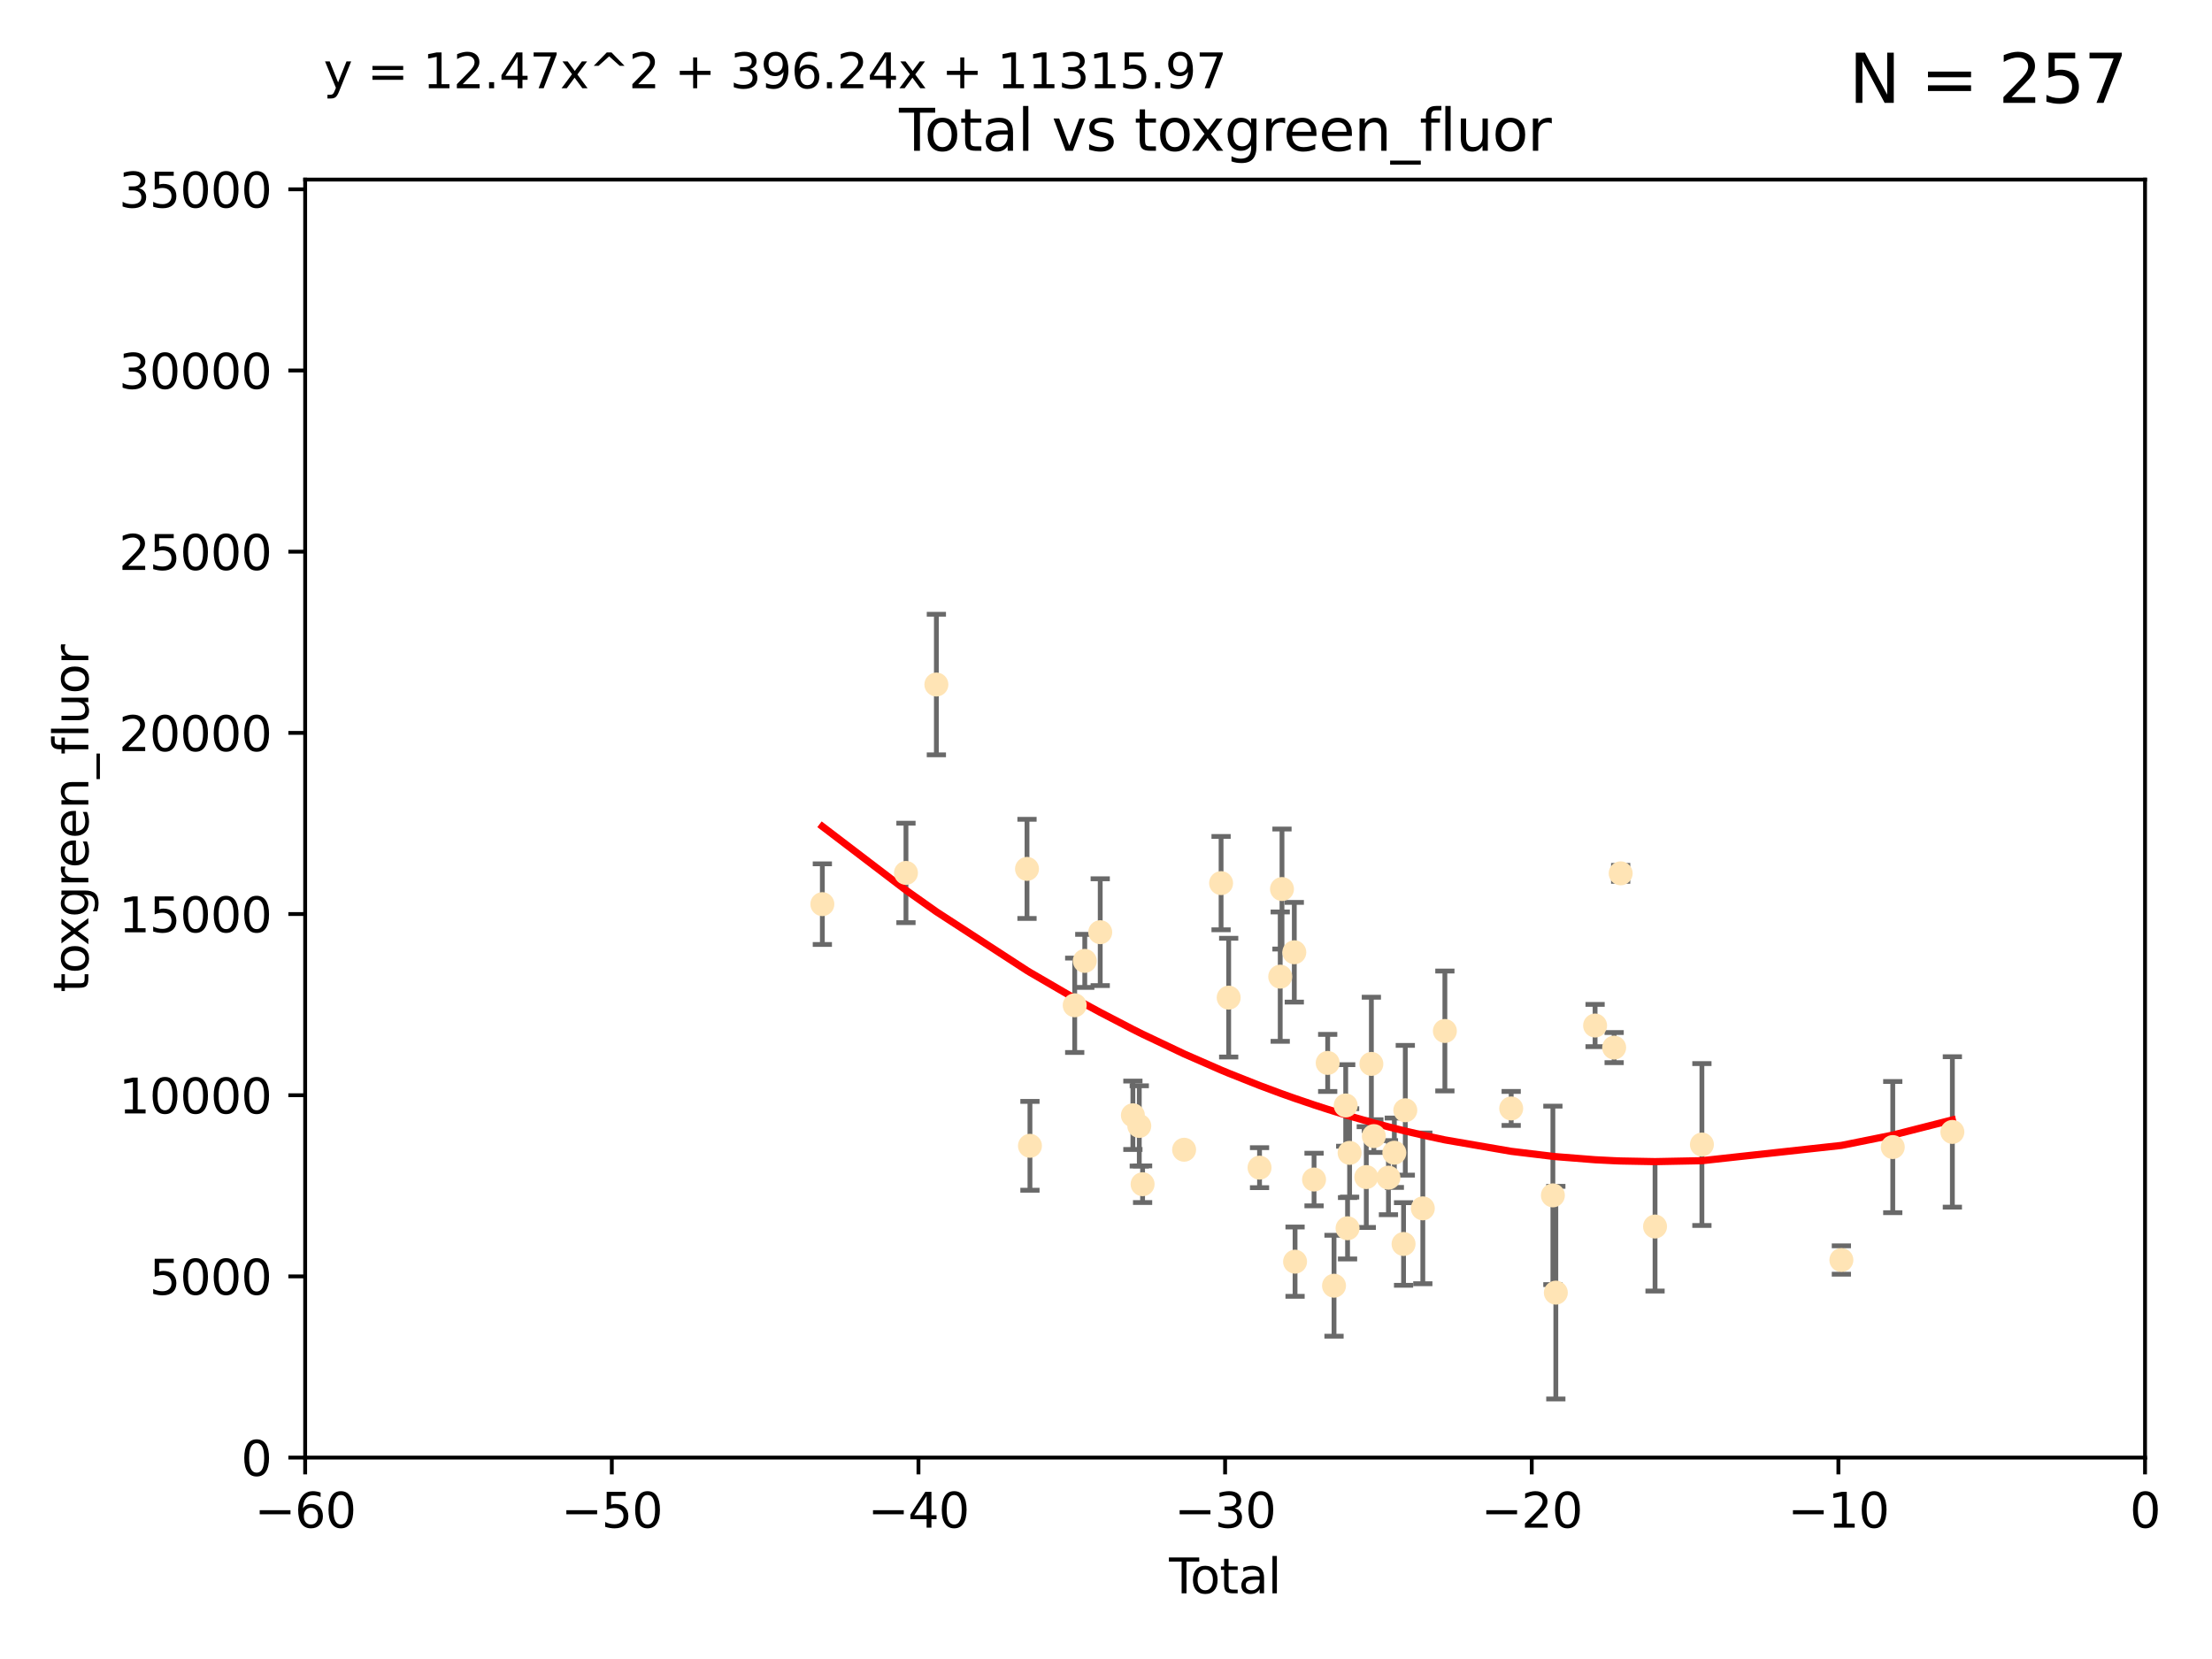 <?xml version="1.0" encoding="utf-8" standalone="no"?>
<!DOCTYPE svg PUBLIC "-//W3C//DTD SVG 1.1//EN"
  "http://www.w3.org/Graphics/SVG/1.1/DTD/svg11.dtd">
<svg xmlns:xlink="http://www.w3.org/1999/xlink" width="460.8pt" height="345.6pt" viewBox="0 0 460.8 345.6" xmlns="http://www.w3.org/2000/svg" version="1.1">
 <defs>
  <style type="text/css">*{stroke-linejoin: round; stroke-linecap: butt}</style>
 </defs>
 <g id="figure_1">
  <g id="patch_1">
   <path d="M 0 345.6 
L 460.8 345.6 
L 460.8 0 
L 0 0 
z
" style="fill: #ffffff"/>
  </g>
  <g id="axes_1">
   <g id="patch_2">
    <path d="M 63.571 303.64 
L 446.85 303.64 
L 446.85 37.411 
L 63.571 37.411 
z
" style="fill: #ffffff"/>
   </g>
   <g id="PathCollection_1">
    <defs>
     <path id="m5e2407a733" d="M 0 1.118 
C 0.297 1.118 0.581 1 0.791 0.791 
C 1 0.581 1.118 0.297 1.118 0 
C 1.118 -0.297 1 -0.581 0.791 -0.791 
C 0.581 -1 0.297 -1.118 0 -1.118 
C -0.297 -1.118 -0.581 -1 -0.791 -0.791 
C -1 -0.581 -1.118 -0.297 -1.118 0 
C -1.118 0.297 -1 0.581 -0.791 0.791 
C -0.581 1 -0.297 1.118 0 1.118 
z
" style="stroke: #ffe4b5"/>
    </defs>
    <g clip-path="url(#pa998f602c1)">
     <use xlink:href="#m5e2407a733" x="171.311" y="188.351" style="fill: #ffe4b5; stroke: #ffe4b5"/>
     <use xlink:href="#m5e2407a733" x="188.729" y="181.843" style="fill: #ffe4b5; stroke: #ffe4b5"/>
     <use xlink:href="#m5e2407a733" x="195.063" y="142.599" style="fill: #ffe4b5; stroke: #ffe4b5"/>
     <use xlink:href="#m5e2407a733" x="213.943" y="181.005" style="fill: #ffe4b5; stroke: #ffe4b5"/>
     <use xlink:href="#m5e2407a733" x="214.558" y="238.693" style="fill: #ffe4b5; stroke: #ffe4b5"/>
     <use xlink:href="#m5e2407a733" x="223.882" y="209.418" style="fill: #ffe4b5; stroke: #ffe4b5"/>
     <use xlink:href="#m5e2407a733" x="225.978" y="200.169" style="fill: #ffe4b5; stroke: #ffe4b5"/>
     <use xlink:href="#m5e2407a733" x="229.196" y="194.192" style="fill: #ffe4b5; stroke: #ffe4b5"/>
     <use xlink:href="#m5e2407a733" x="236.002" y="232.333" style="fill: #ffe4b5; stroke: #ffe4b5"/>
     <use xlink:href="#m5e2407a733" x="237.334" y="234.551" style="fill: #ffe4b5; stroke: #ffe4b5"/>
     <use xlink:href="#m5e2407a733" x="238.024" y="246.695" style="fill: #ffe4b5; stroke: #ffe4b5"/>
     <use xlink:href="#m5e2407a733" x="246.672" y="239.511" style="fill: #ffe4b5; stroke: #ffe4b5"/>
     <use xlink:href="#m5e2407a733" x="254.374" y="183.971" style="fill: #ffe4b5; stroke: #ffe4b5"/>
     <use xlink:href="#m5e2407a733" x="255.958" y="207.828" style="fill: #ffe4b5; stroke: #ffe4b5"/>
     <use xlink:href="#m5e2407a733" x="262.386" y="243.244" style="fill: #ffe4b5; stroke: #ffe4b5"/>
     <use xlink:href="#m5e2407a733" x="266.693" y="203.455" style="fill: #ffe4b5; stroke: #ffe4b5"/>
     <use xlink:href="#m5e2407a733" x="267.062" y="185.203" style="fill: #ffe4b5; stroke: #ffe4b5"/>
     <use xlink:href="#m5e2407a733" x="269.628" y="198.375" style="fill: #ffe4b5; stroke: #ffe4b5"/>
     <use xlink:href="#m5e2407a733" x="269.785" y="262.829" style="fill: #ffe4b5; stroke: #ffe4b5"/>
     <use xlink:href="#m5e2407a733" x="273.742" y="245.717" style="fill: #ffe4b5; stroke: #ffe4b5"/>
     <use xlink:href="#m5e2407a733" x="276.582" y="221.426" style="fill: #ffe4b5; stroke: #ffe4b5"/>
     <use xlink:href="#m5e2407a733" x="277.901" y="267.838" style="fill: #ffe4b5; stroke: #ffe4b5"/>
     <use xlink:href="#m5e2407a733" x="280.335" y="230.287" style="fill: #ffe4b5; stroke: #ffe4b5"/>
     <use xlink:href="#m5e2407a733" x="280.72" y="255.869" style="fill: #ffe4b5; stroke: #ffe4b5"/>
     <use xlink:href="#m5e2407a733" x="281.148" y="240.165" style="fill: #ffe4b5; stroke: #ffe4b5"/>
     <use xlink:href="#m5e2407a733" x="284.624" y="245.207" style="fill: #ffe4b5; stroke: #ffe4b5"/>
     <use xlink:href="#m5e2407a733" x="285.68" y="221.632" style="fill: #ffe4b5; stroke: #ffe4b5"/>
     <use xlink:href="#m5e2407a733" x="286.197" y="236.668" style="fill: #ffe4b5; stroke: #ffe4b5"/>
     <use xlink:href="#m5e2407a733" x="289.239" y="245.328" style="fill: #ffe4b5; stroke: #ffe4b5"/>
     <use xlink:href="#m5e2407a733" x="290.468" y="240.133" style="fill: #ffe4b5; stroke: #ffe4b5"/>
     <use xlink:href="#m5e2407a733" x="292.388" y="259.145" style="fill: #ffe4b5; stroke: #ffe4b5"/>
     <use xlink:href="#m5e2407a733" x="292.749" y="231.288" style="fill: #ffe4b5; stroke: #ffe4b5"/>
     <use xlink:href="#m5e2407a733" x="296.398" y="251.723" style="fill: #ffe4b5; stroke: #ffe4b5"/>
     <use xlink:href="#m5e2407a733" x="300.995" y="214.773" style="fill: #ffe4b5; stroke: #ffe4b5"/>
     <use xlink:href="#m5e2407a733" x="314.809" y="230.909" style="fill: #ffe4b5; stroke: #ffe4b5"/>
     <use xlink:href="#m5e2407a733" x="323.494" y="249.018" style="fill: #ffe4b5; stroke: #ffe4b5"/>
     <use xlink:href="#m5e2407a733" x="324.108" y="269.281" style="fill: #ffe4b5; stroke: #ffe4b5"/>
     <use xlink:href="#m5e2407a733" x="332.286" y="213.635" style="fill: #ffe4b5; stroke: #ffe4b5"/>
     <use xlink:href="#m5e2407a733" x="336.257" y="218.233" style="fill: #ffe4b5; stroke: #ffe4b5"/>
     <use xlink:href="#m5e2407a733" x="337.617" y="181.932" style="fill: #ffe4b5; stroke: #ffe4b5"/>
     <use xlink:href="#m5e2407a733" x="344.776" y="255.506" style="fill: #ffe4b5; stroke: #ffe4b5"/>
     <use xlink:href="#m5e2407a733" x="354.538" y="238.425" style="fill: #ffe4b5; stroke: #ffe4b5"/>
     <use xlink:href="#m5e2407a733" x="383.593" y="262.484" style="fill: #ffe4b5; stroke: #ffe4b5"/>
     <use xlink:href="#m5e2407a733" x="394.298" y="238.955" style="fill: #ffe4b5; stroke: #ffe4b5"/>
     <use xlink:href="#m5e2407a733" x="406.714" y="235.8" style="fill: #ffe4b5; stroke: #ffe4b5"/>
    </g>
   </g>
   <g id="matplotlib.axis_1">
    <g id="xtick_1">
     <g id="line2d_1">
      <defs>
       <path id="m1ac04f2aa4" d="M 0 0 
L 0 3.5 
" style="stroke: #000000; stroke-width: 0.8"/>
      </defs>
      <g>
       <use xlink:href="#m1ac04f2aa4" x="63.571" y="303.64" style="stroke: #000000; stroke-width: 0.8"/>
      </g>
     </g>
     <g id="text_1">
      <!-- −60 -->
      <g transform="translate(53.019 318.238)scale(0.1 -0.1)">
       <defs>
        <path id="DejaVuSans-2212" d="M 678 2272 
L 4684 2272 
L 4684 1741 
L 678 1741 
L 678 2272 
z
" transform="scale(0.016)"/>
        <path id="DejaVuSans-36" d="M 2113 2584 
Q 1688 2584 1439 2293 
Q 1191 2003 1191 1497 
Q 1191 994 1439 701 
Q 1688 409 2113 409 
Q 2538 409 2786 701 
Q 3034 994 3034 1497 
Q 3034 2003 2786 2293 
Q 2538 2584 2113 2584 
z
M 3366 4563 
L 3366 3988 
Q 3128 4100 2886 4159 
Q 2644 4219 2406 4219 
Q 1781 4219 1451 3797 
Q 1122 3375 1075 2522 
Q 1259 2794 1537 2939 
Q 1816 3084 2150 3084 
Q 2853 3084 3261 2657 
Q 3669 2231 3669 1497 
Q 3669 778 3244 343 
Q 2819 -91 2113 -91 
Q 1303 -91 875 529 
Q 447 1150 447 2328 
Q 447 3434 972 4092 
Q 1497 4750 2381 4750 
Q 2619 4750 2861 4703 
Q 3103 4656 3366 4563 
z
" transform="scale(0.016)"/>
        <path id="DejaVuSans-30" d="M 2034 4250 
Q 1547 4250 1301 3770 
Q 1056 3291 1056 2328 
Q 1056 1369 1301 889 
Q 1547 409 2034 409 
Q 2525 409 2770 889 
Q 3016 1369 3016 2328 
Q 3016 3291 2770 3770 
Q 2525 4250 2034 4250 
z
M 2034 4750 
Q 2819 4750 3233 4129 
Q 3647 3509 3647 2328 
Q 3647 1150 3233 529 
Q 2819 -91 2034 -91 
Q 1250 -91 836 529 
Q 422 1150 422 2328 
Q 422 3509 836 4129 
Q 1250 4750 2034 4750 
z
" transform="scale(0.016)"/>
       </defs>
       <use xlink:href="#DejaVuSans-2212"/>
       <use xlink:href="#DejaVuSans-36" x="83.789"/>
       <use xlink:href="#DejaVuSans-30" x="147.412"/>
      </g>
     </g>
    </g>
    <g id="xtick_2">
     <g id="line2d_2">
      <g>
       <use xlink:href="#m1ac04f2aa4" x="127.451" y="303.64" style="stroke: #000000; stroke-width: 0.8"/>
      </g>
     </g>
     <g id="text_2">
      <!-- −50 -->
      <g transform="translate(116.899 318.238)scale(0.1 -0.1)">
       <defs>
        <path id="DejaVuSans-35" d="M 691 4666 
L 3169 4666 
L 3169 4134 
L 1269 4134 
L 1269 2991 
Q 1406 3038 1543 3061 
Q 1681 3084 1819 3084 
Q 2600 3084 3056 2656 
Q 3513 2228 3513 1497 
Q 3513 744 3044 326 
Q 2575 -91 1722 -91 
Q 1428 -91 1123 -41 
Q 819 9 494 109 
L 494 744 
Q 775 591 1075 516 
Q 1375 441 1709 441 
Q 2250 441 2565 725 
Q 2881 1009 2881 1497 
Q 2881 1984 2565 2268 
Q 2250 2553 1709 2553 
Q 1456 2553 1204 2497 
Q 953 2441 691 2322 
L 691 4666 
z
" transform="scale(0.016)"/>
       </defs>
       <use xlink:href="#DejaVuSans-2212"/>
       <use xlink:href="#DejaVuSans-35" x="83.789"/>
       <use xlink:href="#DejaVuSans-30" x="147.412"/>
      </g>
     </g>
    </g>
    <g id="xtick_3">
     <g id="line2d_3">
      <g>
       <use xlink:href="#m1ac04f2aa4" x="191.331" y="303.64" style="stroke: #000000; stroke-width: 0.8"/>
      </g>
     </g>
     <g id="text_3">
      <!-- −40 -->
      <g transform="translate(180.778 318.238)scale(0.1 -0.1)">
       <defs>
        <path id="DejaVuSans-34" d="M 2419 4116 
L 825 1625 
L 2419 1625 
L 2419 4116 
z
M 2253 4666 
L 3047 4666 
L 3047 1625 
L 3713 1625 
L 3713 1100 
L 3047 1100 
L 3047 0 
L 2419 0 
L 2419 1100 
L 313 1100 
L 313 1709 
L 2253 4666 
z
" transform="scale(0.016)"/>
       </defs>
       <use xlink:href="#DejaVuSans-2212"/>
       <use xlink:href="#DejaVuSans-34" x="83.789"/>
       <use xlink:href="#DejaVuSans-30" x="147.412"/>
      </g>
     </g>
    </g>
    <g id="xtick_4">
     <g id="line2d_4">
      <g>
       <use xlink:href="#m1ac04f2aa4" x="255.211" y="303.64" style="stroke: #000000; stroke-width: 0.8"/>
      </g>
     </g>
     <g id="text_4">
      <!-- −30 -->
      <g transform="translate(244.658 318.238)scale(0.1 -0.1)">
       <defs>
        <path id="DejaVuSans-33" d="M 2597 2516 
Q 3050 2419 3304 2112 
Q 3559 1806 3559 1356 
Q 3559 666 3084 287 
Q 2609 -91 1734 -91 
Q 1441 -91 1130 -33 
Q 819 25 488 141 
L 488 750 
Q 750 597 1062 519 
Q 1375 441 1716 441 
Q 2309 441 2620 675 
Q 2931 909 2931 1356 
Q 2931 1769 2642 2001 
Q 2353 2234 1838 2234 
L 1294 2234 
L 1294 2753 
L 1863 2753 
Q 2328 2753 2575 2939 
Q 2822 3125 2822 3475 
Q 2822 3834 2567 4026 
Q 2313 4219 1838 4219 
Q 1578 4219 1281 4162 
Q 984 4106 628 3988 
L 628 4550 
Q 988 4650 1302 4700 
Q 1616 4750 1894 4750 
Q 2613 4750 3031 4423 
Q 3450 4097 3450 3541 
Q 3450 3153 3228 2886 
Q 3006 2619 2597 2516 
z
" transform="scale(0.016)"/>
       </defs>
       <use xlink:href="#DejaVuSans-2212"/>
       <use xlink:href="#DejaVuSans-33" x="83.789"/>
       <use xlink:href="#DejaVuSans-30" x="147.412"/>
      </g>
     </g>
    </g>
    <g id="xtick_5">
     <g id="line2d_5">
      <g>
       <use xlink:href="#m1ac04f2aa4" x="319.09" y="303.64" style="stroke: #000000; stroke-width: 0.8"/>
      </g>
     </g>
     <g id="text_5">
      <!-- −20 -->
      <g transform="translate(308.538 318.238)scale(0.1 -0.1)">
       <defs>
        <path id="DejaVuSans-32" d="M 1228 531 
L 3431 531 
L 3431 0 
L 469 0 
L 469 531 
Q 828 903 1448 1529 
Q 2069 2156 2228 2338 
Q 2531 2678 2651 2914 
Q 2772 3150 2772 3378 
Q 2772 3750 2511 3984 
Q 2250 4219 1831 4219 
Q 1534 4219 1204 4116 
Q 875 4013 500 3803 
L 500 4441 
Q 881 4594 1212 4672 
Q 1544 4750 1819 4750 
Q 2544 4750 2975 4387 
Q 3406 4025 3406 3419 
Q 3406 3131 3298 2873 
Q 3191 2616 2906 2266 
Q 2828 2175 2409 1742 
Q 1991 1309 1228 531 
z
" transform="scale(0.016)"/>
       </defs>
       <use xlink:href="#DejaVuSans-2212"/>
       <use xlink:href="#DejaVuSans-32" x="83.789"/>
       <use xlink:href="#DejaVuSans-30" x="147.412"/>
      </g>
     </g>
    </g>
    <g id="xtick_6">
     <g id="line2d_6">
      <g>
       <use xlink:href="#m1ac04f2aa4" x="382.97" y="303.64" style="stroke: #000000; stroke-width: 0.8"/>
      </g>
     </g>
     <g id="text_6">
      <!-- −10 -->
      <g transform="translate(372.418 318.238)scale(0.1 -0.1)">
       <defs>
        <path id="DejaVuSans-31" d="M 794 531 
L 1825 531 
L 1825 4091 
L 703 3866 
L 703 4441 
L 1819 4666 
L 2450 4666 
L 2450 531 
L 3481 531 
L 3481 0 
L 794 0 
L 794 531 
z
" transform="scale(0.016)"/>
       </defs>
       <use xlink:href="#DejaVuSans-2212"/>
       <use xlink:href="#DejaVuSans-31" x="83.789"/>
       <use xlink:href="#DejaVuSans-30" x="147.412"/>
      </g>
     </g>
    </g>
    <g id="xtick_7">
     <g id="line2d_7">
      <g>
       <use xlink:href="#m1ac04f2aa4" x="446.85" y="303.64" style="stroke: #000000; stroke-width: 0.8"/>
      </g>
     </g>
     <g id="text_7">
      <!-- 0 -->
      <g transform="translate(443.669 318.238)scale(0.1 -0.1)">
       <use xlink:href="#DejaVuSans-30"/>
      </g>
     </g>
    </g>
    <g id="text_8">
     <!-- Total -->
     <g transform="translate(243.534 331.917)scale(0.1 -0.1)">
      <defs>
       <path id="DejaVuSans-54" d="M -19 4666 
L 3928 4666 
L 3928 4134 
L 2272 4134 
L 2272 0 
L 1638 0 
L 1638 4134 
L -19 4134 
L -19 4666 
z
" transform="scale(0.016)"/>
       <path id="DejaVuSans-6f" d="M 1959 3097 
Q 1497 3097 1228 2736 
Q 959 2375 959 1747 
Q 959 1119 1226 758 
Q 1494 397 1959 397 
Q 2419 397 2687 759 
Q 2956 1122 2956 1747 
Q 2956 2369 2687 2733 
Q 2419 3097 1959 3097 
z
M 1959 3584 
Q 2709 3584 3137 3096 
Q 3566 2609 3566 1747 
Q 3566 888 3137 398 
Q 2709 -91 1959 -91 
Q 1206 -91 779 398 
Q 353 888 353 1747 
Q 353 2609 779 3096 
Q 1206 3584 1959 3584 
z
" transform="scale(0.016)"/>
       <path id="DejaVuSans-74" d="M 1172 4494 
L 1172 3500 
L 2356 3500 
L 2356 3053 
L 1172 3053 
L 1172 1153 
Q 1172 725 1289 603 
Q 1406 481 1766 481 
L 2356 481 
L 2356 0 
L 1766 0 
Q 1100 0 847 248 
Q 594 497 594 1153 
L 594 3053 
L 172 3053 
L 172 3500 
L 594 3500 
L 594 4494 
L 1172 4494 
z
" transform="scale(0.016)"/>
       <path id="DejaVuSans-61" d="M 2194 1759 
Q 1497 1759 1228 1600 
Q 959 1441 959 1056 
Q 959 750 1161 570 
Q 1363 391 1709 391 
Q 2188 391 2477 730 
Q 2766 1069 2766 1631 
L 2766 1759 
L 2194 1759 
z
M 3341 1997 
L 3341 0 
L 2766 0 
L 2766 531 
Q 2569 213 2275 61 
Q 1981 -91 1556 -91 
Q 1019 -91 701 211 
Q 384 513 384 1019 
Q 384 1609 779 1909 
Q 1175 2209 1959 2209 
L 2766 2209 
L 2766 2266 
Q 2766 2663 2505 2880 
Q 2244 3097 1772 3097 
Q 1472 3097 1187 3025 
Q 903 2953 641 2809 
L 641 3341 
Q 956 3463 1253 3523 
Q 1550 3584 1831 3584 
Q 2591 3584 2966 3190 
Q 3341 2797 3341 1997 
z
" transform="scale(0.016)"/>
       <path id="DejaVuSans-6c" d="M 603 4863 
L 1178 4863 
L 1178 0 
L 603 0 
L 603 4863 
z
" transform="scale(0.016)"/>
      </defs>
      <use xlink:href="#DejaVuSans-54"/>
      <use xlink:href="#DejaVuSans-6f" x="44.084"/>
      <use xlink:href="#DejaVuSans-74" x="105.266"/>
      <use xlink:href="#DejaVuSans-61" x="144.475"/>
      <use xlink:href="#DejaVuSans-6c" x="205.754"/>
     </g>
    </g>
   </g>
   <g id="matplotlib.axis_2">
    <g id="ytick_1">
     <g id="line2d_8">
      <defs>
       <path id="m3ddfded135" d="M 0 0 
L -3.5 0 
" style="stroke: #000000; stroke-width: 0.8"/>
      </defs>
      <g>
       <use xlink:href="#m3ddfded135" x="63.571" y="303.64" style="stroke: #000000; stroke-width: 0.8"/>
      </g>
     </g>
     <g id="text_9">
      <!-- 0 -->
      <g transform="translate(50.209 307.439)scale(0.1 -0.1)">
       <use xlink:href="#DejaVuSans-30"/>
      </g>
     </g>
    </g>
    <g id="ytick_2">
     <g id="line2d_9">
      <g>
       <use xlink:href="#m3ddfded135" x="63.571" y="265.897" style="stroke: #000000; stroke-width: 0.8"/>
      </g>
     </g>
     <g id="text_10">
      <!-- 5000 -->
      <g transform="translate(31.121 269.696)scale(0.1 -0.1)">
       <use xlink:href="#DejaVuSans-35"/>
       <use xlink:href="#DejaVuSans-30" x="63.623"/>
       <use xlink:href="#DejaVuSans-30" x="127.246"/>
       <use xlink:href="#DejaVuSans-30" x="190.869"/>
      </g>
     </g>
    </g>
    <g id="ytick_3">
     <g id="line2d_10">
      <g>
       <use xlink:href="#m3ddfded135" x="63.571" y="228.154" style="stroke: #000000; stroke-width: 0.8"/>
      </g>
     </g>
     <g id="text_11">
      <!-- 10000 -->
      <g transform="translate(24.759 231.953)scale(0.1 -0.1)">
       <use xlink:href="#DejaVuSans-31"/>
       <use xlink:href="#DejaVuSans-30" x="63.623"/>
       <use xlink:href="#DejaVuSans-30" x="127.246"/>
       <use xlink:href="#DejaVuSans-30" x="190.869"/>
       <use xlink:href="#DejaVuSans-30" x="254.492"/>
      </g>
     </g>
    </g>
    <g id="ytick_4">
     <g id="line2d_11">
      <g>
       <use xlink:href="#m3ddfded135" x="63.571" y="190.411" style="stroke: #000000; stroke-width: 0.8"/>
      </g>
     </g>
     <g id="text_12">
      <!-- 15000 -->
      <g transform="translate(24.759 194.21)scale(0.1 -0.1)">
       <use xlink:href="#DejaVuSans-31"/>
       <use xlink:href="#DejaVuSans-35" x="63.623"/>
       <use xlink:href="#DejaVuSans-30" x="127.246"/>
       <use xlink:href="#DejaVuSans-30" x="190.869"/>
       <use xlink:href="#DejaVuSans-30" x="254.492"/>
      </g>
     </g>
    </g>
    <g id="ytick_5">
     <g id="line2d_12">
      <g>
       <use xlink:href="#m3ddfded135" x="63.571" y="152.668" style="stroke: #000000; stroke-width: 0.8"/>
      </g>
     </g>
     <g id="text_13">
      <!-- 20000 -->
      <g transform="translate(24.759 156.467)scale(0.1 -0.1)">
       <use xlink:href="#DejaVuSans-32"/>
       <use xlink:href="#DejaVuSans-30" x="63.623"/>
       <use xlink:href="#DejaVuSans-30" x="127.246"/>
       <use xlink:href="#DejaVuSans-30" x="190.869"/>
       <use xlink:href="#DejaVuSans-30" x="254.492"/>
      </g>
     </g>
    </g>
    <g id="ytick_6">
     <g id="line2d_13">
      <g>
       <use xlink:href="#m3ddfded135" x="63.571" y="114.925" style="stroke: #000000; stroke-width: 0.8"/>
      </g>
     </g>
     <g id="text_14">
      <!-- 25000 -->
      <g transform="translate(24.759 118.724)scale(0.1 -0.1)">
       <use xlink:href="#DejaVuSans-32"/>
       <use xlink:href="#DejaVuSans-35" x="63.623"/>
       <use xlink:href="#DejaVuSans-30" x="127.246"/>
       <use xlink:href="#DejaVuSans-30" x="190.869"/>
       <use xlink:href="#DejaVuSans-30" x="254.492"/>
      </g>
     </g>
    </g>
    <g id="ytick_7">
     <g id="line2d_14">
      <g>
       <use xlink:href="#m3ddfded135" x="63.571" y="77.181" style="stroke: #000000; stroke-width: 0.8"/>
      </g>
     </g>
     <g id="text_15">
      <!-- 30000 -->
      <g transform="translate(24.759 80.981)scale(0.1 -0.1)">
       <use xlink:href="#DejaVuSans-33"/>
       <use xlink:href="#DejaVuSans-30" x="63.623"/>
       <use xlink:href="#DejaVuSans-30" x="127.246"/>
       <use xlink:href="#DejaVuSans-30" x="190.869"/>
       <use xlink:href="#DejaVuSans-30" x="254.492"/>
      </g>
     </g>
    </g>
    <g id="ytick_8">
     <g id="line2d_15">
      <g>
       <use xlink:href="#m3ddfded135" x="63.571" y="39.438" style="stroke: #000000; stroke-width: 0.8"/>
      </g>
     </g>
     <g id="text_16">
      <!-- 35000 -->
      <g transform="translate(24.759 43.238)scale(0.1 -0.1)">
       <use xlink:href="#DejaVuSans-33"/>
       <use xlink:href="#DejaVuSans-35" x="63.623"/>
       <use xlink:href="#DejaVuSans-30" x="127.246"/>
       <use xlink:href="#DejaVuSans-30" x="190.869"/>
       <use xlink:href="#DejaVuSans-30" x="254.492"/>
      </g>
     </g>
    </g>
    <g id="text_17">
     <!-- toxgreen_fluor -->
     <g transform="translate(18.401 206.72)rotate(-90)scale(0.1 -0.1)">
      <defs>
       <path id="DejaVuSans-78" d="M 3513 3500 
L 2247 1797 
L 3578 0 
L 2900 0 
L 1881 1375 
L 863 0 
L 184 0 
L 1544 1831 
L 300 3500 
L 978 3500 
L 1906 2253 
L 2834 3500 
L 3513 3500 
z
" transform="scale(0.016)"/>
       <path id="DejaVuSans-67" d="M 2906 1791 
Q 2906 2416 2648 2759 
Q 2391 3103 1925 3103 
Q 1463 3103 1205 2759 
Q 947 2416 947 1791 
Q 947 1169 1205 825 
Q 1463 481 1925 481 
Q 2391 481 2648 825 
Q 2906 1169 2906 1791 
z
M 3481 434 
Q 3481 -459 3084 -895 
Q 2688 -1331 1869 -1331 
Q 1566 -1331 1297 -1286 
Q 1028 -1241 775 -1147 
L 775 -588 
Q 1028 -725 1275 -790 
Q 1522 -856 1778 -856 
Q 2344 -856 2625 -561 
Q 2906 -266 2906 331 
L 2906 616 
Q 2728 306 2450 153 
Q 2172 0 1784 0 
Q 1141 0 747 490 
Q 353 981 353 1791 
Q 353 2603 747 3093 
Q 1141 3584 1784 3584 
Q 2172 3584 2450 3431 
Q 2728 3278 2906 2969 
L 2906 3500 
L 3481 3500 
L 3481 434 
z
" transform="scale(0.016)"/>
       <path id="DejaVuSans-72" d="M 2631 2963 
Q 2534 3019 2420 3045 
Q 2306 3072 2169 3072 
Q 1681 3072 1420 2755 
Q 1159 2438 1159 1844 
L 1159 0 
L 581 0 
L 581 3500 
L 1159 3500 
L 1159 2956 
Q 1341 3275 1631 3429 
Q 1922 3584 2338 3584 
Q 2397 3584 2469 3576 
Q 2541 3569 2628 3553 
L 2631 2963 
z
" transform="scale(0.016)"/>
       <path id="DejaVuSans-65" d="M 3597 1894 
L 3597 1613 
L 953 1613 
Q 991 1019 1311 708 
Q 1631 397 2203 397 
Q 2534 397 2845 478 
Q 3156 559 3463 722 
L 3463 178 
Q 3153 47 2828 -22 
Q 2503 -91 2169 -91 
Q 1331 -91 842 396 
Q 353 884 353 1716 
Q 353 2575 817 3079 
Q 1281 3584 2069 3584 
Q 2775 3584 3186 3129 
Q 3597 2675 3597 1894 
z
M 3022 2063 
Q 3016 2534 2758 2815 
Q 2500 3097 2075 3097 
Q 1594 3097 1305 2825 
Q 1016 2553 972 2059 
L 3022 2063 
z
" transform="scale(0.016)"/>
       <path id="DejaVuSans-6e" d="M 3513 2113 
L 3513 0 
L 2938 0 
L 2938 2094 
Q 2938 2591 2744 2837 
Q 2550 3084 2163 3084 
Q 1697 3084 1428 2787 
Q 1159 2491 1159 1978 
L 1159 0 
L 581 0 
L 581 3500 
L 1159 3500 
L 1159 2956 
Q 1366 3272 1645 3428 
Q 1925 3584 2291 3584 
Q 2894 3584 3203 3211 
Q 3513 2838 3513 2113 
z
" transform="scale(0.016)"/>
       <path id="DejaVuSans-5f" d="M 3263 -1063 
L 3263 -1509 
L -63 -1509 
L -63 -1063 
L 3263 -1063 
z
" transform="scale(0.016)"/>
       <path id="DejaVuSans-66" d="M 2375 4863 
L 2375 4384 
L 1825 4384 
Q 1516 4384 1395 4259 
Q 1275 4134 1275 3809 
L 1275 3500 
L 2222 3500 
L 2222 3053 
L 1275 3053 
L 1275 0 
L 697 0 
L 697 3053 
L 147 3053 
L 147 3500 
L 697 3500 
L 697 3744 
Q 697 4328 969 4595 
Q 1241 4863 1831 4863 
L 2375 4863 
z
" transform="scale(0.016)"/>
       <path id="DejaVuSans-75" d="M 544 1381 
L 544 3500 
L 1119 3500 
L 1119 1403 
Q 1119 906 1312 657 
Q 1506 409 1894 409 
Q 2359 409 2629 706 
Q 2900 1003 2900 1516 
L 2900 3500 
L 3475 3500 
L 3475 0 
L 2900 0 
L 2900 538 
Q 2691 219 2414 64 
Q 2138 -91 1772 -91 
Q 1169 -91 856 284 
Q 544 659 544 1381 
z
M 1991 3584 
L 1991 3584 
z
" transform="scale(0.016)"/>
      </defs>
      <use xlink:href="#DejaVuSans-74"/>
      <use xlink:href="#DejaVuSans-6f" x="39.209"/>
      <use xlink:href="#DejaVuSans-78" x="97.266"/>
      <use xlink:href="#DejaVuSans-67" x="156.445"/>
      <use xlink:href="#DejaVuSans-72" x="219.922"/>
      <use xlink:href="#DejaVuSans-65" x="258.785"/>
      <use xlink:href="#DejaVuSans-65" x="320.309"/>
      <use xlink:href="#DejaVuSans-6e" x="381.832"/>
      <use xlink:href="#DejaVuSans-5f" x="445.211"/>
      <use xlink:href="#DejaVuSans-66" x="495.211"/>
      <use xlink:href="#DejaVuSans-6c" x="530.416"/>
      <use xlink:href="#DejaVuSans-75" x="558.199"/>
      <use xlink:href="#DejaVuSans-6f" x="621.578"/>
      <use xlink:href="#DejaVuSans-72" x="682.76"/>
     </g>
    </g>
   </g>
   <g id="LineCollection_1">
    <path d="M 171.311 196.752 
L 171.311 179.949 
" clip-path="url(#pa998f602c1)" style="fill: none; stroke: #696969"/>
    <path d="M 188.729 192.201 
L 188.729 171.484 
" clip-path="url(#pa998f602c1)" style="fill: none; stroke: #696969"/>
    <path d="M 195.063 157.242 
L 195.063 127.957 
" clip-path="url(#pa998f602c1)" style="fill: none; stroke: #696969"/>
    <path d="M 213.943 191.334 
L 213.943 170.675 
" clip-path="url(#pa998f602c1)" style="fill: none; stroke: #696969"/>
    <path d="M 214.558 247.946 
L 214.558 229.44 
" clip-path="url(#pa998f602c1)" style="fill: none; stroke: #696969"/>
    <path d="M 223.882 219.25 
L 223.882 199.587 
" clip-path="url(#pa998f602c1)" style="fill: none; stroke: #696969"/>
    <path d="M 225.978 205.695 
L 225.978 194.642 
" clip-path="url(#pa998f602c1)" style="fill: none; stroke: #696969"/>
    <path d="M 229.196 205.318 
L 229.196 183.065 
" clip-path="url(#pa998f602c1)" style="fill: none; stroke: #696969"/>
    <path d="M 236.002 239.456 
L 236.002 225.21 
" clip-path="url(#pa998f602c1)" style="fill: none; stroke: #696969"/>
    <path d="M 237.334 242.909 
L 237.334 226.193 
" clip-path="url(#pa998f602c1)" style="fill: none; stroke: #696969"/>
    <path d="M 238.024 250.509 
L 238.024 242.881 
" clip-path="url(#pa998f602c1)" style="fill: none; stroke: #696969"/>
    <path d="M 246.672 239.932 
L 246.672 239.091 
" clip-path="url(#pa998f602c1)" style="fill: none; stroke: #696969"/>
    <path d="M 254.374 193.689 
L 254.374 174.254 
" clip-path="url(#pa998f602c1)" style="fill: none; stroke: #696969"/>
    <path d="M 255.958 220.196 
L 255.958 195.46 
" clip-path="url(#pa998f602c1)" style="fill: none; stroke: #696969"/>
    <path d="M 262.386 247.41 
L 262.386 239.079 
" clip-path="url(#pa998f602c1)" style="fill: none; stroke: #696969"/>
    <path d="M 266.693 216.927 
L 266.693 189.982 
" clip-path="url(#pa998f602c1)" style="fill: none; stroke: #696969"/>
    <path d="M 267.062 197.701 
L 267.062 172.706 
" clip-path="url(#pa998f602c1)" style="fill: none; stroke: #696969"/>
    <path d="M 269.628 208.757 
L 269.628 187.992 
" clip-path="url(#pa998f602c1)" style="fill: none; stroke: #696969"/>
    <path d="M 269.785 270.051 
L 269.785 255.606 
" clip-path="url(#pa998f602c1)" style="fill: none; stroke: #696969"/>
    <path d="M 273.742 251.194 
L 273.742 240.24 
" clip-path="url(#pa998f602c1)" style="fill: none; stroke: #696969"/>
    <path d="M 276.582 227.368 
L 276.582 215.484 
" clip-path="url(#pa998f602c1)" style="fill: none; stroke: #696969"/>
    <path d="M 277.901 278.351 
L 277.901 257.325 
" clip-path="url(#pa998f602c1)" style="fill: none; stroke: #696969"/>
    <path d="M 280.335 238.782 
L 280.335 221.793 
" clip-path="url(#pa998f602c1)" style="fill: none; stroke: #696969"/>
    <path d="M 280.72 262.262 
L 280.72 249.477 
" clip-path="url(#pa998f602c1)" style="fill: none; stroke: #696969"/>
    <path d="M 281.148 249.376 
L 281.148 230.955 
" clip-path="url(#pa998f602c1)" style="fill: none; stroke: #696969"/>
    <path d="M 284.624 255.702 
L 284.624 234.711 
" clip-path="url(#pa998f602c1)" style="fill: none; stroke: #696969"/>
    <path d="M 285.68 235.523 
L 285.68 207.742 
" clip-path="url(#pa998f602c1)" style="fill: none; stroke: #696969"/>
    <path d="M 286.197 240.079 
L 286.197 233.256 
" clip-path="url(#pa998f602c1)" style="fill: none; stroke: #696969"/>
    <path d="M 289.239 253.044 
L 289.239 237.611 
" clip-path="url(#pa998f602c1)" style="fill: none; stroke: #696969"/>
    <path d="M 290.468 247.36 
L 290.468 232.905 
" clip-path="url(#pa998f602c1)" style="fill: none; stroke: #696969"/>
    <path d="M 292.388 267.749 
L 292.388 250.541 
" clip-path="url(#pa998f602c1)" style="fill: none; stroke: #696969"/>
    <path d="M 292.749 244.802 
L 292.749 217.774 
" clip-path="url(#pa998f602c1)" style="fill: none; stroke: #696969"/>
    <path d="M 296.398 267.424 
L 296.398 236.021 
" clip-path="url(#pa998f602c1)" style="fill: none; stroke: #696969"/>
    <path d="M 300.995 227.262 
L 300.995 202.285 
" clip-path="url(#pa998f602c1)" style="fill: none; stroke: #696969"/>
    <path d="M 314.809 234.453 
L 314.809 227.366 
" clip-path="url(#pa998f602c1)" style="fill: none; stroke: #696969"/>
    <path d="M 323.494 267.609 
L 323.494 230.427 
" clip-path="url(#pa998f602c1)" style="fill: none; stroke: #696969"/>
    <path d="M 324.108 291.425 
L 324.108 247.137 
" clip-path="url(#pa998f602c1)" style="fill: none; stroke: #696969"/>
    <path d="M 332.286 218.032 
L 332.286 209.238 
" clip-path="url(#pa998f602c1)" style="fill: none; stroke: #696969"/>
    <path d="M 336.257 221.368 
L 336.257 215.099 
" clip-path="url(#pa998f602c1)" style="fill: none; stroke: #696969"/>
    <path d="M 337.617 183.595 
L 337.617 180.268 
" clip-path="url(#pa998f602c1)" style="fill: none; stroke: #696969"/>
    <path d="M 344.776 268.949 
L 344.776 242.062 
" clip-path="url(#pa998f602c1)" style="fill: none; stroke: #696969"/>
    <path d="M 354.538 255.286 
L 354.538 221.564 
" clip-path="url(#pa998f602c1)" style="fill: none; stroke: #696969"/>
    <path d="M 383.593 265.442 
L 383.593 259.527 
" clip-path="url(#pa998f602c1)" style="fill: none; stroke: #696969"/>
    <path d="M 394.298 252.619 
L 394.298 225.291 
" clip-path="url(#pa998f602c1)" style="fill: none; stroke: #696969"/>
    <path d="M 406.714 251.47 
L 406.714 220.13 
" clip-path="url(#pa998f602c1)" style="fill: none; stroke: #696969"/>
   </g>
   <g id="line2d_16">
    <defs>
     <path id="m90e15e50bd" d="M 2 0 
L -2 -0 
" style="stroke: #696969"/>
    </defs>
    <g clip-path="url(#pa998f602c1)">
     <use xlink:href="#m90e15e50bd" x="171.311" y="196.752" style="fill: #696969; stroke: #696969"/>
     <use xlink:href="#m90e15e50bd" x="188.729" y="192.201" style="fill: #696969; stroke: #696969"/>
     <use xlink:href="#m90e15e50bd" x="195.063" y="157.242" style="fill: #696969; stroke: #696969"/>
     <use xlink:href="#m90e15e50bd" x="213.943" y="191.334" style="fill: #696969; stroke: #696969"/>
     <use xlink:href="#m90e15e50bd" x="214.558" y="247.946" style="fill: #696969; stroke: #696969"/>
     <use xlink:href="#m90e15e50bd" x="223.882" y="219.25" style="fill: #696969; stroke: #696969"/>
     <use xlink:href="#m90e15e50bd" x="225.978" y="205.695" style="fill: #696969; stroke: #696969"/>
     <use xlink:href="#m90e15e50bd" x="229.196" y="205.318" style="fill: #696969; stroke: #696969"/>
     <use xlink:href="#m90e15e50bd" x="236.002" y="239.456" style="fill: #696969; stroke: #696969"/>
     <use xlink:href="#m90e15e50bd" x="237.334" y="242.909" style="fill: #696969; stroke: #696969"/>
     <use xlink:href="#m90e15e50bd" x="238.024" y="250.509" style="fill: #696969; stroke: #696969"/>
     <use xlink:href="#m90e15e50bd" x="246.672" y="239.932" style="fill: #696969; stroke: #696969"/>
     <use xlink:href="#m90e15e50bd" x="254.374" y="193.689" style="fill: #696969; stroke: #696969"/>
     <use xlink:href="#m90e15e50bd" x="255.958" y="220.196" style="fill: #696969; stroke: #696969"/>
     <use xlink:href="#m90e15e50bd" x="262.386" y="247.41" style="fill: #696969; stroke: #696969"/>
     <use xlink:href="#m90e15e50bd" x="266.693" y="216.927" style="fill: #696969; stroke: #696969"/>
     <use xlink:href="#m90e15e50bd" x="267.062" y="197.701" style="fill: #696969; stroke: #696969"/>
     <use xlink:href="#m90e15e50bd" x="269.628" y="208.757" style="fill: #696969; stroke: #696969"/>
     <use xlink:href="#m90e15e50bd" x="269.785" y="270.051" style="fill: #696969; stroke: #696969"/>
     <use xlink:href="#m90e15e50bd" x="273.742" y="251.194" style="fill: #696969; stroke: #696969"/>
     <use xlink:href="#m90e15e50bd" x="276.582" y="227.368" style="fill: #696969; stroke: #696969"/>
     <use xlink:href="#m90e15e50bd" x="277.901" y="278.351" style="fill: #696969; stroke: #696969"/>
     <use xlink:href="#m90e15e50bd" x="280.335" y="238.782" style="fill: #696969; stroke: #696969"/>
     <use xlink:href="#m90e15e50bd" x="280.72" y="262.262" style="fill: #696969; stroke: #696969"/>
     <use xlink:href="#m90e15e50bd" x="281.148" y="249.376" style="fill: #696969; stroke: #696969"/>
     <use xlink:href="#m90e15e50bd" x="284.624" y="255.702" style="fill: #696969; stroke: #696969"/>
     <use xlink:href="#m90e15e50bd" x="285.68" y="235.523" style="fill: #696969; stroke: #696969"/>
     <use xlink:href="#m90e15e50bd" x="286.197" y="240.079" style="fill: #696969; stroke: #696969"/>
     <use xlink:href="#m90e15e50bd" x="289.239" y="253.044" style="fill: #696969; stroke: #696969"/>
     <use xlink:href="#m90e15e50bd" x="290.468" y="247.36" style="fill: #696969; stroke: #696969"/>
     <use xlink:href="#m90e15e50bd" x="292.388" y="267.749" style="fill: #696969; stroke: #696969"/>
     <use xlink:href="#m90e15e50bd" x="292.749" y="244.802" style="fill: #696969; stroke: #696969"/>
     <use xlink:href="#m90e15e50bd" x="296.398" y="267.424" style="fill: #696969; stroke: #696969"/>
     <use xlink:href="#m90e15e50bd" x="300.995" y="227.262" style="fill: #696969; stroke: #696969"/>
     <use xlink:href="#m90e15e50bd" x="314.809" y="234.453" style="fill: #696969; stroke: #696969"/>
     <use xlink:href="#m90e15e50bd" x="323.494" y="267.609" style="fill: #696969; stroke: #696969"/>
     <use xlink:href="#m90e15e50bd" x="324.108" y="291.425" style="fill: #696969; stroke: #696969"/>
     <use xlink:href="#m90e15e50bd" x="332.286" y="218.032" style="fill: #696969; stroke: #696969"/>
     <use xlink:href="#m90e15e50bd" x="336.257" y="221.368" style="fill: #696969; stroke: #696969"/>
     <use xlink:href="#m90e15e50bd" x="337.617" y="183.595" style="fill: #696969; stroke: #696969"/>
     <use xlink:href="#m90e15e50bd" x="344.776" y="268.949" style="fill: #696969; stroke: #696969"/>
     <use xlink:href="#m90e15e50bd" x="354.538" y="255.286" style="fill: #696969; stroke: #696969"/>
     <use xlink:href="#m90e15e50bd" x="383.593" y="265.442" style="fill: #696969; stroke: #696969"/>
     <use xlink:href="#m90e15e50bd" x="394.298" y="252.619" style="fill: #696969; stroke: #696969"/>
     <use xlink:href="#m90e15e50bd" x="406.714" y="251.47" style="fill: #696969; stroke: #696969"/>
    </g>
   </g>
   <g id="line2d_17">
    <g clip-path="url(#pa998f602c1)">
     <use xlink:href="#m90e15e50bd" x="171.311" y="179.949" style="fill: #696969; stroke: #696969"/>
     <use xlink:href="#m90e15e50bd" x="188.729" y="171.484" style="fill: #696969; stroke: #696969"/>
     <use xlink:href="#m90e15e50bd" x="195.063" y="127.957" style="fill: #696969; stroke: #696969"/>
     <use xlink:href="#m90e15e50bd" x="213.943" y="170.675" style="fill: #696969; stroke: #696969"/>
     <use xlink:href="#m90e15e50bd" x="214.558" y="229.44" style="fill: #696969; stroke: #696969"/>
     <use xlink:href="#m90e15e50bd" x="223.882" y="199.587" style="fill: #696969; stroke: #696969"/>
     <use xlink:href="#m90e15e50bd" x="225.978" y="194.642" style="fill: #696969; stroke: #696969"/>
     <use xlink:href="#m90e15e50bd" x="229.196" y="183.065" style="fill: #696969; stroke: #696969"/>
     <use xlink:href="#m90e15e50bd" x="236.002" y="225.21" style="fill: #696969; stroke: #696969"/>
     <use xlink:href="#m90e15e50bd" x="237.334" y="226.193" style="fill: #696969; stroke: #696969"/>
     <use xlink:href="#m90e15e50bd" x="238.024" y="242.881" style="fill: #696969; stroke: #696969"/>
     <use xlink:href="#m90e15e50bd" x="246.672" y="239.091" style="fill: #696969; stroke: #696969"/>
     <use xlink:href="#m90e15e50bd" x="254.374" y="174.254" style="fill: #696969; stroke: #696969"/>
     <use xlink:href="#m90e15e50bd" x="255.958" y="195.46" style="fill: #696969; stroke: #696969"/>
     <use xlink:href="#m90e15e50bd" x="262.386" y="239.079" style="fill: #696969; stroke: #696969"/>
     <use xlink:href="#m90e15e50bd" x="266.693" y="189.982" style="fill: #696969; stroke: #696969"/>
     <use xlink:href="#m90e15e50bd" x="267.062" y="172.706" style="fill: #696969; stroke: #696969"/>
     <use xlink:href="#m90e15e50bd" x="269.628" y="187.992" style="fill: #696969; stroke: #696969"/>
     <use xlink:href="#m90e15e50bd" x="269.785" y="255.606" style="fill: #696969; stroke: #696969"/>
     <use xlink:href="#m90e15e50bd" x="273.742" y="240.24" style="fill: #696969; stroke: #696969"/>
     <use xlink:href="#m90e15e50bd" x="276.582" y="215.484" style="fill: #696969; stroke: #696969"/>
     <use xlink:href="#m90e15e50bd" x="277.901" y="257.325" style="fill: #696969; stroke: #696969"/>
     <use xlink:href="#m90e15e50bd" x="280.335" y="221.793" style="fill: #696969; stroke: #696969"/>
     <use xlink:href="#m90e15e50bd" x="280.72" y="249.477" style="fill: #696969; stroke: #696969"/>
     <use xlink:href="#m90e15e50bd" x="281.148" y="230.955" style="fill: #696969; stroke: #696969"/>
     <use xlink:href="#m90e15e50bd" x="284.624" y="234.711" style="fill: #696969; stroke: #696969"/>
     <use xlink:href="#m90e15e50bd" x="285.68" y="207.742" style="fill: #696969; stroke: #696969"/>
     <use xlink:href="#m90e15e50bd" x="286.197" y="233.256" style="fill: #696969; stroke: #696969"/>
     <use xlink:href="#m90e15e50bd" x="289.239" y="237.611" style="fill: #696969; stroke: #696969"/>
     <use xlink:href="#m90e15e50bd" x="290.468" y="232.905" style="fill: #696969; stroke: #696969"/>
     <use xlink:href="#m90e15e50bd" x="292.388" y="250.541" style="fill: #696969; stroke: #696969"/>
     <use xlink:href="#m90e15e50bd" x="292.749" y="217.774" style="fill: #696969; stroke: #696969"/>
     <use xlink:href="#m90e15e50bd" x="296.398" y="236.021" style="fill: #696969; stroke: #696969"/>
     <use xlink:href="#m90e15e50bd" x="300.995" y="202.285" style="fill: #696969; stroke: #696969"/>
     <use xlink:href="#m90e15e50bd" x="314.809" y="227.366" style="fill: #696969; stroke: #696969"/>
     <use xlink:href="#m90e15e50bd" x="323.494" y="230.427" style="fill: #696969; stroke: #696969"/>
     <use xlink:href="#m90e15e50bd" x="324.108" y="247.137" style="fill: #696969; stroke: #696969"/>
     <use xlink:href="#m90e15e50bd" x="332.286" y="209.238" style="fill: #696969; stroke: #696969"/>
     <use xlink:href="#m90e15e50bd" x="336.257" y="215.099" style="fill: #696969; stroke: #696969"/>
     <use xlink:href="#m90e15e50bd" x="337.617" y="180.268" style="fill: #696969; stroke: #696969"/>
     <use xlink:href="#m90e15e50bd" x="344.776" y="242.062" style="fill: #696969; stroke: #696969"/>
     <use xlink:href="#m90e15e50bd" x="354.538" y="221.564" style="fill: #696969; stroke: #696969"/>
     <use xlink:href="#m90e15e50bd" x="383.593" y="259.527" style="fill: #696969; stroke: #696969"/>
     <use xlink:href="#m90e15e50bd" x="394.298" y="225.291" style="fill: #696969; stroke: #696969"/>
     <use xlink:href="#m90e15e50bd" x="406.714" y="220.13" style="fill: #696969; stroke: #696969"/>
    </g>
   </g>
   <g id="line2d_18">
    <path d="M 171.311 172.164 
L 188.729 185.443 
L 195.063 189.925 
L 213.943 202.186 
L 214.558 202.558 
L 223.882 207.981 
L 225.978 209.144 
L 229.196 210.892 
L 236.002 214.43 
L 237.334 215.097 
L 238.024 215.44 
L 246.672 219.547 
L 254.374 222.915 
L 255.958 223.573 
L 262.386 226.127 
L 266.693 227.732 
L 267.062 227.865 
L 269.628 228.776 
L 269.785 228.831 
L 273.742 230.173 
L 276.582 231.092 
L 277.901 231.507 
L 280.335 232.25 
L 280.72 232.365 
L 281.148 232.492 
L 284.624 233.493 
L 285.68 233.786 
L 286.197 233.927 
L 289.239 234.736 
L 290.468 235.05 
L 292.388 235.527 
L 292.749 235.615 
L 296.398 236.469 
L 300.995 237.458 
L 314.809 239.842 
L 323.494 240.89 
L 324.108 240.951 
L 332.286 241.597 
L 336.257 241.799 
L 337.617 241.852 
L 344.776 241.988 
L 354.538 241.793 
L 383.593 238.612 
L 394.298 236.458 
L 406.714 233.298 
" clip-path="url(#pa998f602c1)" style="fill: none; stroke: #ff0000; stroke-width: 1.5; stroke-linecap: square"/>
   </g>
   <g id="line2d_19">
    <defs>
     <path id="md9765b838e" d="M 0 2 
C 0.53 2 1.039 1.789 1.414 1.414 
C 1.789 1.039 2 0.53 2 0 
C 2 -0.53 1.789 -1.039 1.414 -1.414 
C 1.039 -1.789 0.53 -2 0 -2 
C -0.53 -2 -1.039 -1.789 -1.414 -1.414 
C -1.789 -1.039 -2 -0.53 -2 0 
C -2 0.53 -1.789 1.039 -1.414 1.414 
C -1.039 1.789 -0.53 2 0 2 
z
" style="stroke: #ffe4b5"/>
    </defs>
    <g clip-path="url(#pa998f602c1)">
     <use xlink:href="#md9765b838e" x="171.311" y="188.351" style="fill: #ffe4b5; stroke: #ffe4b5"/>
     <use xlink:href="#md9765b838e" x="188.729" y="181.843" style="fill: #ffe4b5; stroke: #ffe4b5"/>
     <use xlink:href="#md9765b838e" x="195.063" y="142.599" style="fill: #ffe4b5; stroke: #ffe4b5"/>
     <use xlink:href="#md9765b838e" x="213.943" y="181.005" style="fill: #ffe4b5; stroke: #ffe4b5"/>
     <use xlink:href="#md9765b838e" x="214.558" y="238.693" style="fill: #ffe4b5; stroke: #ffe4b5"/>
     <use xlink:href="#md9765b838e" x="223.882" y="209.418" style="fill: #ffe4b5; stroke: #ffe4b5"/>
     <use xlink:href="#md9765b838e" x="225.978" y="200.169" style="fill: #ffe4b5; stroke: #ffe4b5"/>
     <use xlink:href="#md9765b838e" x="229.196" y="194.192" style="fill: #ffe4b5; stroke: #ffe4b5"/>
     <use xlink:href="#md9765b838e" x="236.002" y="232.333" style="fill: #ffe4b5; stroke: #ffe4b5"/>
     <use xlink:href="#md9765b838e" x="237.334" y="234.551" style="fill: #ffe4b5; stroke: #ffe4b5"/>
     <use xlink:href="#md9765b838e" x="238.024" y="246.695" style="fill: #ffe4b5; stroke: #ffe4b5"/>
     <use xlink:href="#md9765b838e" x="246.672" y="239.511" style="fill: #ffe4b5; stroke: #ffe4b5"/>
     <use xlink:href="#md9765b838e" x="254.374" y="183.971" style="fill: #ffe4b5; stroke: #ffe4b5"/>
     <use xlink:href="#md9765b838e" x="255.958" y="207.828" style="fill: #ffe4b5; stroke: #ffe4b5"/>
     <use xlink:href="#md9765b838e" x="262.386" y="243.244" style="fill: #ffe4b5; stroke: #ffe4b5"/>
     <use xlink:href="#md9765b838e" x="266.693" y="203.455" style="fill: #ffe4b5; stroke: #ffe4b5"/>
     <use xlink:href="#md9765b838e" x="267.062" y="185.203" style="fill: #ffe4b5; stroke: #ffe4b5"/>
     <use xlink:href="#md9765b838e" x="269.628" y="198.375" style="fill: #ffe4b5; stroke: #ffe4b5"/>
     <use xlink:href="#md9765b838e" x="269.785" y="262.829" style="fill: #ffe4b5; stroke: #ffe4b5"/>
     <use xlink:href="#md9765b838e" x="273.742" y="245.717" style="fill: #ffe4b5; stroke: #ffe4b5"/>
     <use xlink:href="#md9765b838e" x="276.582" y="221.426" style="fill: #ffe4b5; stroke: #ffe4b5"/>
     <use xlink:href="#md9765b838e" x="277.901" y="267.838" style="fill: #ffe4b5; stroke: #ffe4b5"/>
     <use xlink:href="#md9765b838e" x="280.335" y="230.287" style="fill: #ffe4b5; stroke: #ffe4b5"/>
     <use xlink:href="#md9765b838e" x="280.72" y="255.869" style="fill: #ffe4b5; stroke: #ffe4b5"/>
     <use xlink:href="#md9765b838e" x="281.148" y="240.165" style="fill: #ffe4b5; stroke: #ffe4b5"/>
     <use xlink:href="#md9765b838e" x="284.624" y="245.207" style="fill: #ffe4b5; stroke: #ffe4b5"/>
     <use xlink:href="#md9765b838e" x="285.68" y="221.632" style="fill: #ffe4b5; stroke: #ffe4b5"/>
     <use xlink:href="#md9765b838e" x="286.197" y="236.668" style="fill: #ffe4b5; stroke: #ffe4b5"/>
     <use xlink:href="#md9765b838e" x="289.239" y="245.328" style="fill: #ffe4b5; stroke: #ffe4b5"/>
     <use xlink:href="#md9765b838e" x="290.468" y="240.133" style="fill: #ffe4b5; stroke: #ffe4b5"/>
     <use xlink:href="#md9765b838e" x="292.388" y="259.145" style="fill: #ffe4b5; stroke: #ffe4b5"/>
     <use xlink:href="#md9765b838e" x="292.749" y="231.288" style="fill: #ffe4b5; stroke: #ffe4b5"/>
     <use xlink:href="#md9765b838e" x="296.398" y="251.723" style="fill: #ffe4b5; stroke: #ffe4b5"/>
     <use xlink:href="#md9765b838e" x="300.995" y="214.773" style="fill: #ffe4b5; stroke: #ffe4b5"/>
     <use xlink:href="#md9765b838e" x="314.809" y="230.909" style="fill: #ffe4b5; stroke: #ffe4b5"/>
     <use xlink:href="#md9765b838e" x="323.494" y="249.018" style="fill: #ffe4b5; stroke: #ffe4b5"/>
     <use xlink:href="#md9765b838e" x="324.108" y="269.281" style="fill: #ffe4b5; stroke: #ffe4b5"/>
     <use xlink:href="#md9765b838e" x="332.286" y="213.635" style="fill: #ffe4b5; stroke: #ffe4b5"/>
     <use xlink:href="#md9765b838e" x="336.257" y="218.233" style="fill: #ffe4b5; stroke: #ffe4b5"/>
     <use xlink:href="#md9765b838e" x="337.617" y="181.932" style="fill: #ffe4b5; stroke: #ffe4b5"/>
     <use xlink:href="#md9765b838e" x="344.776" y="255.506" style="fill: #ffe4b5; stroke: #ffe4b5"/>
     <use xlink:href="#md9765b838e" x="354.538" y="238.425" style="fill: #ffe4b5; stroke: #ffe4b5"/>
     <use xlink:href="#md9765b838e" x="383.593" y="262.484" style="fill: #ffe4b5; stroke: #ffe4b5"/>
     <use xlink:href="#md9765b838e" x="394.298" y="238.955" style="fill: #ffe4b5; stroke: #ffe4b5"/>
     <use xlink:href="#md9765b838e" x="406.714" y="235.8" style="fill: #ffe4b5; stroke: #ffe4b5"/>
    </g>
   </g>
   <g id="patch_3">
    <path d="M 63.571 303.64 
L 63.571 37.411 
" style="fill: none; stroke: #000000; stroke-width: 0.8; stroke-linejoin: miter; stroke-linecap: square"/>
   </g>
   <g id="patch_4">
    <path d="M 446.85 303.64 
L 446.85 37.411 
" style="fill: none; stroke: #000000; stroke-width: 0.8; stroke-linejoin: miter; stroke-linecap: square"/>
   </g>
   <g id="patch_5">
    <path d="M 63.571 303.64 
L 446.85 303.64 
" style="fill: none; stroke: #000000; stroke-width: 0.8; stroke-linejoin: miter; stroke-linecap: square"/>
   </g>
   <g id="patch_6">
    <path d="M 63.571 37.411 
L 446.85 37.411 
" style="fill: none; stroke: #000000; stroke-width: 0.8; stroke-linejoin: miter; stroke-linecap: square"/>
   </g>
   <g id="text_18">
    <!-- N = 257 -->
    <g transform="translate(385.191 21.426)scale(0.14 -0.14)">
     <defs>
      <path id="DejaVuSans-4e" d="M 628 4666 
L 1478 4666 
L 3547 763 
L 3547 4666 
L 4159 4666 
L 4159 0 
L 3309 0 
L 1241 3903 
L 1241 0 
L 628 0 
L 628 4666 
z
" transform="scale(0.016)"/>
      <path id="DejaVuSans-20" transform="scale(0.016)"/>
      <path id="DejaVuSans-3d" d="M 678 2906 
L 4684 2906 
L 4684 2381 
L 678 2381 
L 678 2906 
z
M 678 1631 
L 4684 1631 
L 4684 1100 
L 678 1100 
L 678 1631 
z
" transform="scale(0.016)"/>
      <path id="DejaVuSans-37" d="M 525 4666 
L 3525 4666 
L 3525 4397 
L 1831 0 
L 1172 0 
L 2766 4134 
L 525 4134 
L 525 4666 
z
" transform="scale(0.016)"/>
     </defs>
     <use xlink:href="#DejaVuSans-4e"/>
     <use xlink:href="#DejaVuSans-20" x="74.805"/>
     <use xlink:href="#DejaVuSans-3d" x="106.592"/>
     <use xlink:href="#DejaVuSans-20" x="190.381"/>
     <use xlink:href="#DejaVuSans-32" x="222.168"/>
     <use xlink:href="#DejaVuSans-35" x="285.791"/>
     <use xlink:href="#DejaVuSans-37" x="349.414"/>
    </g>
   </g>
   <g id="text_19">
    <!-- y = 12.47x^2 + 396.24x + 11315.97 -->
    <g transform="translate(67.404 18.387)scale(0.1 -0.1)">
     <defs>
      <path id="DejaVuSans-79" d="M 2059 -325 
Q 1816 -950 1584 -1140 
Q 1353 -1331 966 -1331 
L 506 -1331 
L 506 -850 
L 844 -850 
Q 1081 -850 1212 -737 
Q 1344 -625 1503 -206 
L 1606 56 
L 191 3500 
L 800 3500 
L 1894 763 
L 2988 3500 
L 3597 3500 
L 2059 -325 
z
" transform="scale(0.016)"/>
      <path id="DejaVuSans-2e" d="M 684 794 
L 1344 794 
L 1344 0 
L 684 0 
L 684 794 
z
" transform="scale(0.016)"/>
      <path id="DejaVuSans-5e" d="M 2988 4666 
L 4684 2925 
L 4056 2925 
L 2681 4159 
L 1306 2925 
L 678 2925 
L 2375 4666 
L 2988 4666 
z
" transform="scale(0.016)"/>
      <path id="DejaVuSans-2b" d="M 2944 4013 
L 2944 2272 
L 4684 2272 
L 4684 1741 
L 2944 1741 
L 2944 0 
L 2419 0 
L 2419 1741 
L 678 1741 
L 678 2272 
L 2419 2272 
L 2419 4013 
L 2944 4013 
z
" transform="scale(0.016)"/>
      <path id="DejaVuSans-39" d="M 703 97 
L 703 672 
Q 941 559 1184 500 
Q 1428 441 1663 441 
Q 2288 441 2617 861 
Q 2947 1281 2994 2138 
Q 2813 1869 2534 1725 
Q 2256 1581 1919 1581 
Q 1219 1581 811 2004 
Q 403 2428 403 3163 
Q 403 3881 828 4315 
Q 1253 4750 1959 4750 
Q 2769 4750 3195 4129 
Q 3622 3509 3622 2328 
Q 3622 1225 3098 567 
Q 2575 -91 1691 -91 
Q 1453 -91 1209 -44 
Q 966 3 703 97 
z
M 1959 2075 
Q 2384 2075 2632 2365 
Q 2881 2656 2881 3163 
Q 2881 3666 2632 3958 
Q 2384 4250 1959 4250 
Q 1534 4250 1286 3958 
Q 1038 3666 1038 3163 
Q 1038 2656 1286 2365 
Q 1534 2075 1959 2075 
z
" transform="scale(0.016)"/>
     </defs>
     <use xlink:href="#DejaVuSans-79"/>
     <use xlink:href="#DejaVuSans-20" x="59.18"/>
     <use xlink:href="#DejaVuSans-3d" x="90.967"/>
     <use xlink:href="#DejaVuSans-20" x="174.756"/>
     <use xlink:href="#DejaVuSans-31" x="206.543"/>
     <use xlink:href="#DejaVuSans-32" x="270.166"/>
     <use xlink:href="#DejaVuSans-2e" x="333.789"/>
     <use xlink:href="#DejaVuSans-34" x="365.576"/>
     <use xlink:href="#DejaVuSans-37" x="429.199"/>
     <use xlink:href="#DejaVuSans-78" x="492.822"/>
     <use xlink:href="#DejaVuSans-5e" x="552.002"/>
     <use xlink:href="#DejaVuSans-32" x="635.791"/>
     <use xlink:href="#DejaVuSans-20" x="699.414"/>
     <use xlink:href="#DejaVuSans-2b" x="731.201"/>
     <use xlink:href="#DejaVuSans-20" x="814.99"/>
     <use xlink:href="#DejaVuSans-33" x="846.777"/>
     <use xlink:href="#DejaVuSans-39" x="910.4"/>
     <use xlink:href="#DejaVuSans-36" x="974.023"/>
     <use xlink:href="#DejaVuSans-2e" x="1037.646"/>
     <use xlink:href="#DejaVuSans-32" x="1069.434"/>
     <use xlink:href="#DejaVuSans-34" x="1133.057"/>
     <use xlink:href="#DejaVuSans-78" x="1196.68"/>
     <use xlink:href="#DejaVuSans-20" x="1255.859"/>
     <use xlink:href="#DejaVuSans-2b" x="1287.646"/>
     <use xlink:href="#DejaVuSans-20" x="1371.436"/>
     <use xlink:href="#DejaVuSans-31" x="1403.223"/>
     <use xlink:href="#DejaVuSans-31" x="1466.846"/>
     <use xlink:href="#DejaVuSans-33" x="1530.469"/>
     <use xlink:href="#DejaVuSans-31" x="1594.092"/>
     <use xlink:href="#DejaVuSans-35" x="1657.715"/>
     <use xlink:href="#DejaVuSans-2e" x="1721.338"/>
     <use xlink:href="#DejaVuSans-39" x="1753.125"/>
     <use xlink:href="#DejaVuSans-37" x="1816.748"/>
    </g>
   </g>
   <g id="text_20">
    <!-- Total vs toxgreen_fluor -->
    <g transform="translate(187.275 31.411)scale(0.12 -0.12)">
     <defs>
      <path id="DejaVuSans-76" d="M 191 3500 
L 800 3500 
L 1894 563 
L 2988 3500 
L 3597 3500 
L 2284 0 
L 1503 0 
L 191 3500 
z
" transform="scale(0.016)"/>
      <path id="DejaVuSans-73" d="M 2834 3397 
L 2834 2853 
Q 2591 2978 2328 3040 
Q 2066 3103 1784 3103 
Q 1356 3103 1142 2972 
Q 928 2841 928 2578 
Q 928 2378 1081 2264 
Q 1234 2150 1697 2047 
L 1894 2003 
Q 2506 1872 2764 1633 
Q 3022 1394 3022 966 
Q 3022 478 2636 193 
Q 2250 -91 1575 -91 
Q 1294 -91 989 -36 
Q 684 19 347 128 
L 347 722 
Q 666 556 975 473 
Q 1284 391 1588 391 
Q 1994 391 2212 530 
Q 2431 669 2431 922 
Q 2431 1156 2273 1281 
Q 2116 1406 1581 1522 
L 1381 1569 
Q 847 1681 609 1914 
Q 372 2147 372 2553 
Q 372 3047 722 3315 
Q 1072 3584 1716 3584 
Q 2034 3584 2315 3537 
Q 2597 3491 2834 3397 
z
" transform="scale(0.016)"/>
     </defs>
     <use xlink:href="#DejaVuSans-54"/>
     <use xlink:href="#DejaVuSans-6f" x="44.084"/>
     <use xlink:href="#DejaVuSans-74" x="105.266"/>
     <use xlink:href="#DejaVuSans-61" x="144.475"/>
     <use xlink:href="#DejaVuSans-6c" x="205.754"/>
     <use xlink:href="#DejaVuSans-20" x="233.537"/>
     <use xlink:href="#DejaVuSans-76" x="265.324"/>
     <use xlink:href="#DejaVuSans-73" x="324.504"/>
     <use xlink:href="#DejaVuSans-20" x="376.604"/>
     <use xlink:href="#DejaVuSans-74" x="408.391"/>
     <use xlink:href="#DejaVuSans-6f" x="447.6"/>
     <use xlink:href="#DejaVuSans-78" x="505.656"/>
     <use xlink:href="#DejaVuSans-67" x="564.836"/>
     <use xlink:href="#DejaVuSans-72" x="628.312"/>
     <use xlink:href="#DejaVuSans-65" x="667.176"/>
     <use xlink:href="#DejaVuSans-65" x="728.699"/>
     <use xlink:href="#DejaVuSans-6e" x="790.223"/>
     <use xlink:href="#DejaVuSans-5f" x="853.602"/>
     <use xlink:href="#DejaVuSans-66" x="903.602"/>
     <use xlink:href="#DejaVuSans-6c" x="938.807"/>
     <use xlink:href="#DejaVuSans-75" x="966.59"/>
     <use xlink:href="#DejaVuSans-6f" x="1029.969"/>
     <use xlink:href="#DejaVuSans-72" x="1091.15"/>
    </g>
   </g>
  </g>
 </g>
 <defs>
  <clipPath id="pa998f602c1">
   <rect x="63.571" y="37.411" width="383.279" height="266.229"/>
  </clipPath>
 </defs>
</svg>
